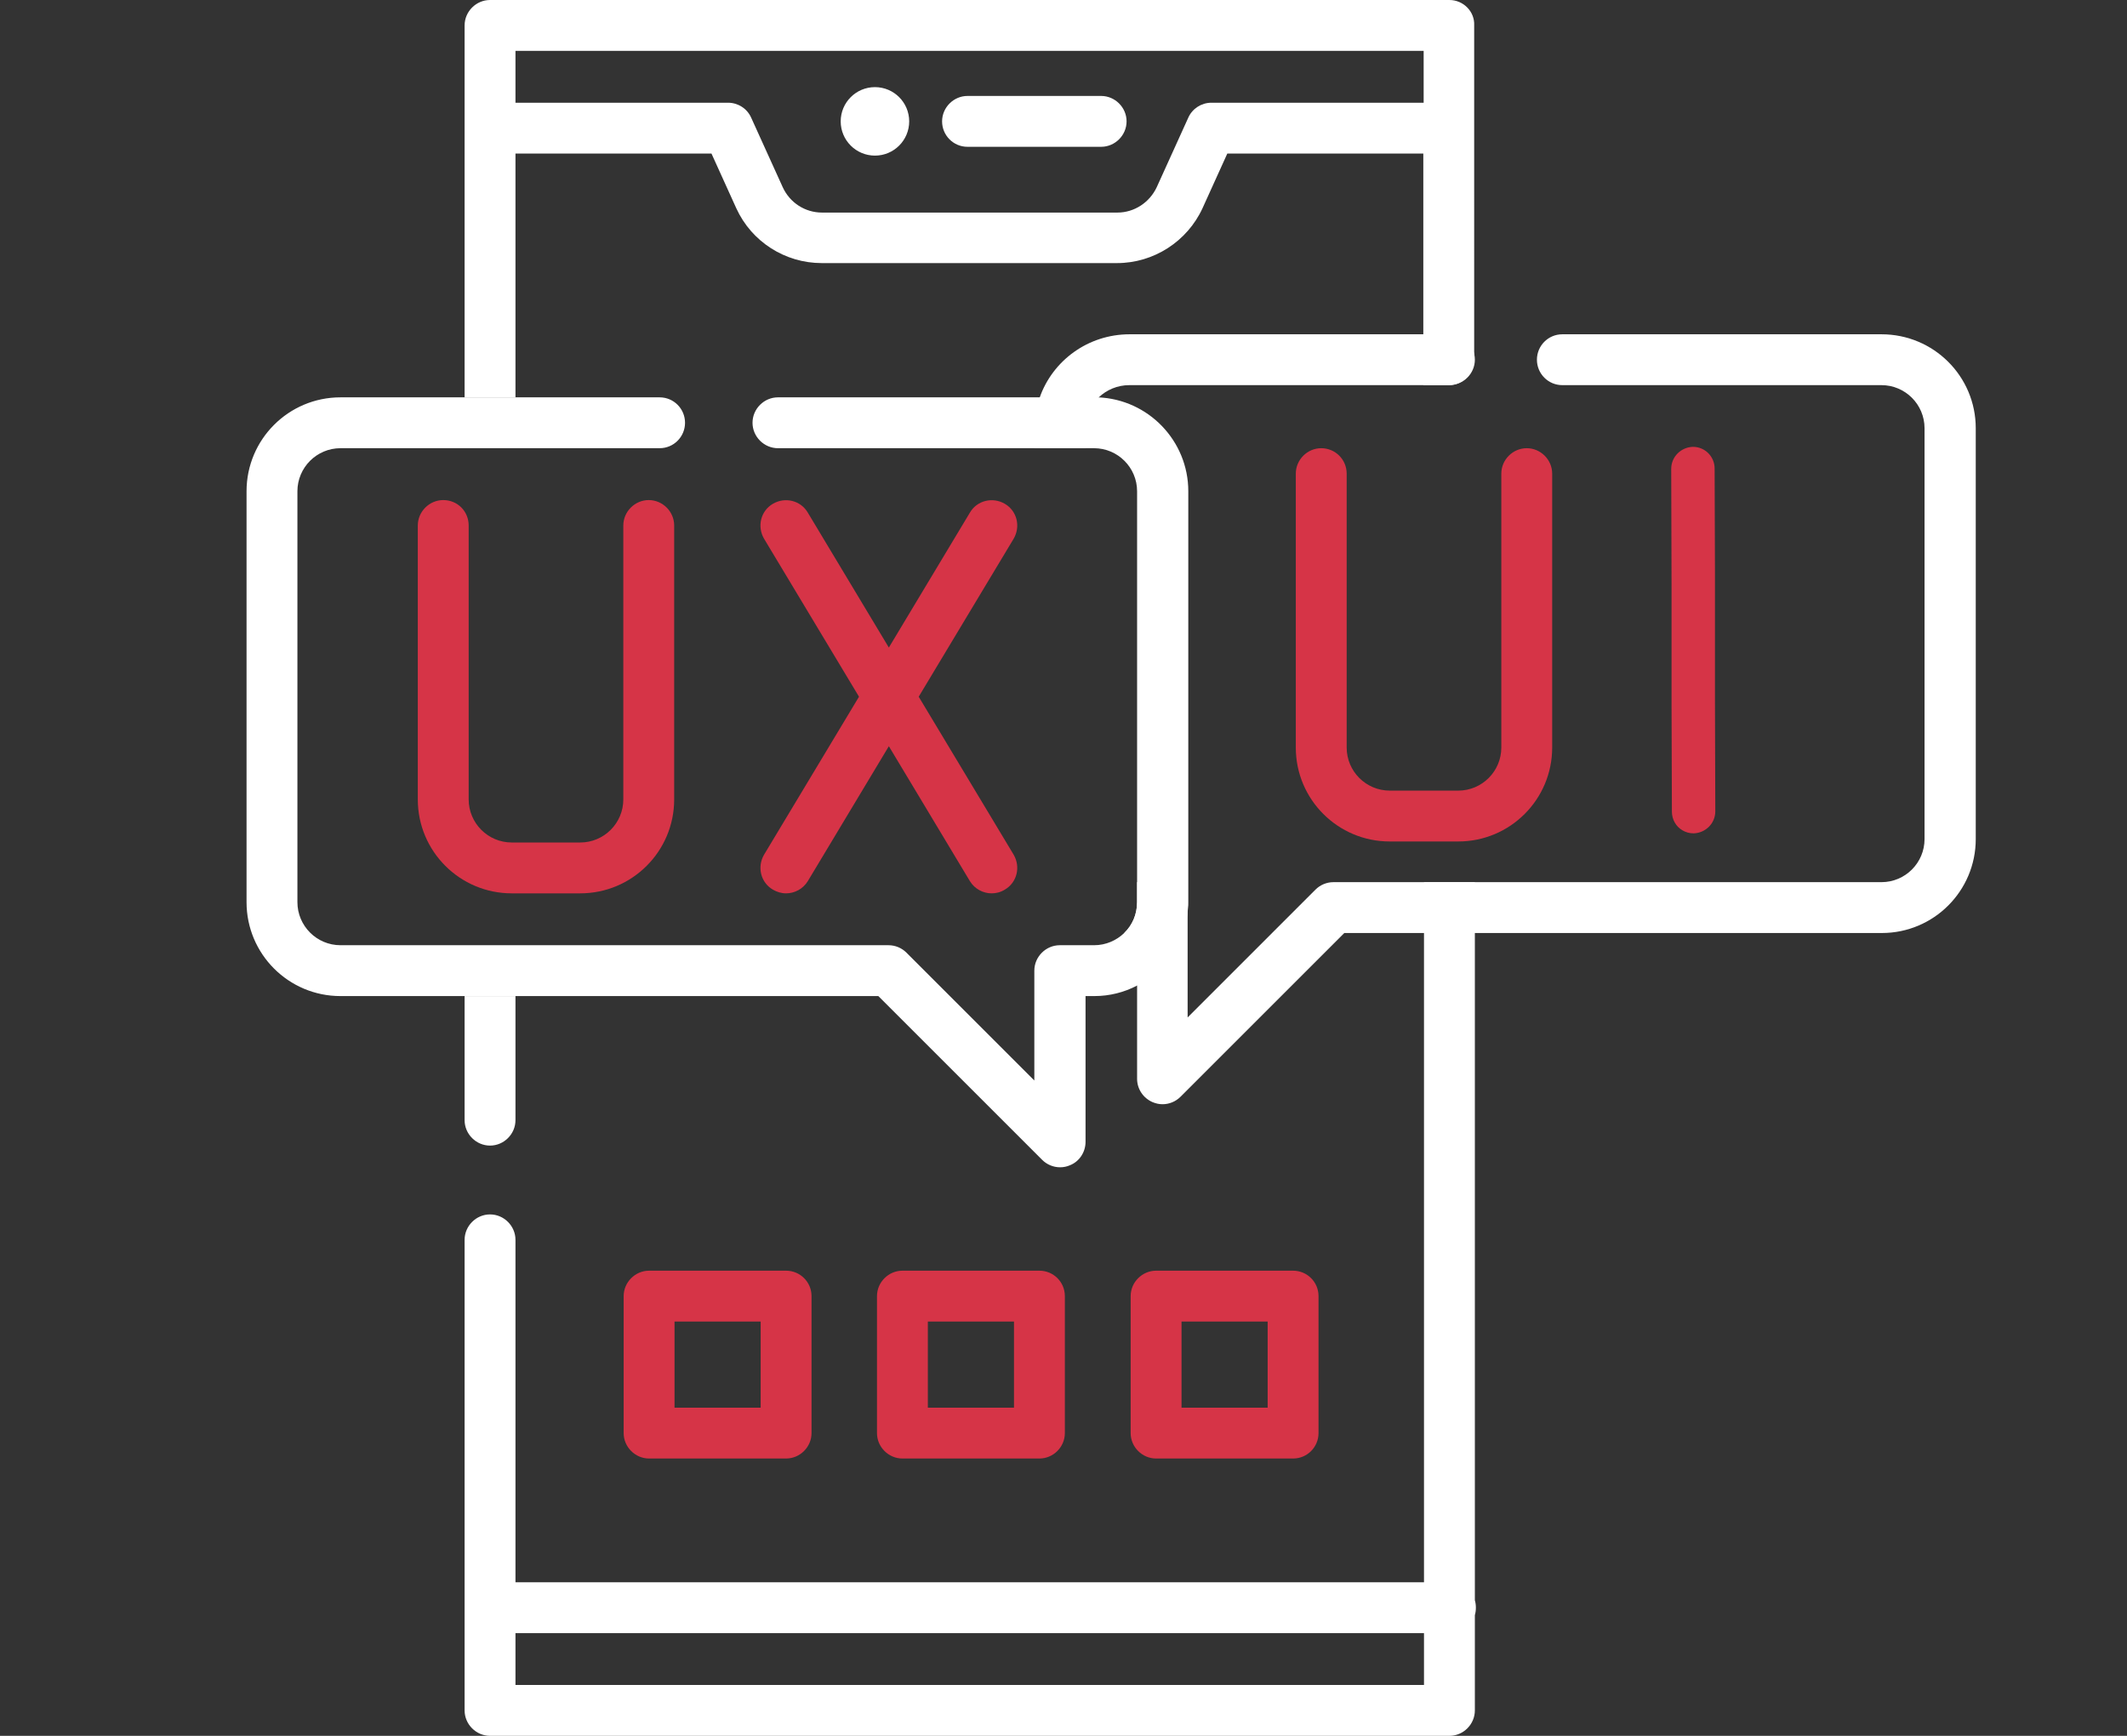 <?xml version="1.0" encoding="utf-8"?>
<!-- Generator: Adobe Illustrator 23.1.0, SVG Export Plug-In . SVG Version: 6.00 Build 0)  -->
<svg version="1.1" id="Capa_1" xmlns="http://www.w3.org/2000/svg" xmlns:xlink="http://www.w3.org/1999/xlink" x="0px" y="0px"
	 viewBox="0 0 627.2 512" style="enable-background:new 0 0 627.2 512;" xml:space="preserve">
<rect x="0" y="0" width="627.2" height="512" fill="#333333" stroke="none"/>
<style type="text/css">
	.st0{fill:#FFFFFF;}
	.st1{fill:#D63447;}
</style>
<ellipse class="st0" cx="258" cy="35.8" rx="10.1" ry="10.1"/>
<path class="st0" d="M285.3,43.3h39.4c4.1,0,7.5-3.4,7.5-7.5s-3.4-7.5-7.5-7.5h-39.4c-4.1,0-7.5,3.4-7.5,7.5S281.1,43.3,285.3,43.3z
	"/>
<path class="st1" d="M130.7,147.5c-4.1,0-7.5,3.4-7.5,7.5v80.8c0,15.3,12.4,27.7,27.7,27.7h20.2c15.3,0,27.7-12.4,27.7-27.7V155
	c0-4.1-3.4-7.5-7.5-7.5s-7.5,3.4-7.5,7.5v80.8c0,7-5.7,12.7-12.7,12.7h-20.2c-7,0-12.7-5.7-12.7-12.7V155
	C138.2,150.8,134.9,147.5,130.7,147.5z"/>
<path class="st1" d="M389.6,132.2c-4.1,0-7.5,3.4-7.5,7.5v80.8c0,15.3,12.4,27.7,27.7,27.7H430c15.3,0,27.7-12.4,27.7-27.7v-80.8
	c0-4.1-3.4-7.5-7.5-7.5s-7.5,3.4-7.5,7.5v80.8c0,7-5.7,12.7-12.7,12.7h-20.2c-7,0-12.7-5.7-12.7-12.7v-80.8
	C397.1,135.5,393.7,132.2,389.6,132.2z"/>
<path class="st1" d="M227.9,262.4c1.2,0.7,2.5,1.1,3.9,1.1c2.5,0,5-1.3,6.4-3.6l23.9-39.8l23.9,39.8c1.4,2.3,3.9,3.6,6.4,3.6
	c1.3,0,2.6-0.3,3.9-1.1c3.6-2.1,4.7-6.7,2.6-10.3l-28-46.6l28-46.6c2.1-3.6,1-8.2-2.6-10.3s-8.2-1-10.3,2.6L262.1,191l-23.9-39.8
	c-2.1-3.6-6.7-4.7-10.3-2.6c-3.6,2.1-4.7,6.7-2.6,10.3l28,46.6l-28,46.6C223.2,255.7,224.3,260.3,227.9,262.4L227.9,262.4z"/>
<path class="st1" d="M505.8,239.3c0,3.6-2.9,6.4-6.4,6.5c-1.2,0-2.3-0.3-3.3-0.9c-1.9-1.1-3.1-3.2-3.1-5.5l-0.1-30.7v-9.1V185v-11.7
	l-0.1-35c0-3.6,2.9-6.4,6.4-6.5c3.6,0,6.4,2.9,6.4,6.4l0.1,30.1c0,3.2,0,6.5,0,9.7c0,4.9,0,9.7,0,14.6c0,4.6,0,9.1,0,13.7l0,0
	L505.8,239.3z"/>
<path class="st1" d="M231.8,374.8h-40.4c-4.1,0-7.5,3.4-7.5,7.5v40.4c0,4.1,3.4,7.5,7.5,7.5h40.4c4.1,0,7.5-3.4,7.5-7.5v-40.4
	C239.3,378.1,235.9,374.8,231.8,374.8z M224.3,415.2h-25.4v-25.4h25.4V415.2z"/>
<path class="st1" d="M306.5,374.8h-40.4c-4.1,0-7.5,3.4-7.5,7.5v40.4c0,4.1,3.4,7.5,7.5,7.5h40.4c4.1,0,7.5-3.4,7.5-7.5v-40.4
	C314,378.1,310.6,374.8,306.5,374.8z M299,415.2h-25.4v-25.4H299V415.2z"/>
<path class="st1" d="M381.3,374.8h-40.4c-4.1,0-7.5,3.4-7.5,7.5v40.4c0,4.1,3.4,7.5,7.5,7.5h40.4c4.2,0,7.5-3.4,7.5-7.5v-40.4
	C388.8,378.1,385.4,374.8,381.3,374.8z M373.8,415.2h-25.4v-25.4h25.4V415.2z"/>
<path class="st0" d="M434.9,472V260.2h-15v206.5H152v-101c0-4.1-3.4-7.5-7.5-7.5s-7.5,3.4-7.5,7.5v138.8c0,4.1,3.4,7.5,7.5,7.5
	h282.9c4.1,0,7.5-3.4,7.5-7.5v-28.1c0.2-0.7,0.3-1.4,0.3-2.2C435.2,473.4,435.1,472.7,434.9,472z M419.9,497H152v-15.3h267.9V497z"
	/>
<path class="st0" d="M137,293.8v36.6c0,4.1,3.4,7.5,7.5,7.5s7.5-3.4,7.5-7.5v-36.6H137z M427.4,0H144.5c-4.1,0-7.5,3.4-7.5,7.5
	v109.7h15V45.3h57.8l7.3,16.1c4.5,9.9,14.4,16.2,25.2,16.2h87.1c10.8,0,20.7-6.4,25.2-16.2l7.3-16.1h57.8v68.3h7.4
	c4.2,0,7.6-3.4,7.6-7.5V7.5C434.9,3.4,431.5,0,427.4,0z M357.2,30.3c-2.9,0-5.6,1.7-6.8,4.4l-9.3,20.5c-2.1,4.5-6.6,7.5-11.6,7.5
	h-87.1c-5,0-9.5-2.9-11.6-7.5l-9.3-20.5c-1.2-2.7-3.9-4.4-6.8-4.4H152V15h267.8v15.3H357.2z"/>
<path class="st0" d="M350.4,144.9v121.2c0,0.6,0,1.2-0.1,1.8c-0.6,10-6.6,18.5-15,22.8c-3.8,2-8.1,3.1-12.6,3.1h-2.6v43
	c0,3-1.8,5.8-4.6,6.9c-0.9,0.4-1.9,0.6-2.9,0.6c-2,0-3.9-0.8-5.3-2.2L259,293.8H152l0,0h-15l0,0h-36.6c-15.3,0-27.7-12.4-27.7-27.7
	V144.9c0-15.3,12.4-27.7,27.7-27.7h94.1c4.2,0,7.5,3.4,7.5,7.5c0,4.1-3.3,7.5-7.5,7.5h-94.1c-7,0-12.7,5.7-12.7,12.7v121.2
	c0,7,5.7,12.7,12.7,12.7H262c2,0,3.9,0.8,5.3,2.2l37.7,37.7v-32.4c0-4.1,3.4-7.5,7.5-7.5h10.1c3.5,0,6.6-1.4,8.9-3.6
	c2.4-2.3,3.8-5.5,3.8-9.1V144.9c0-7-5.7-12.7-12.7-12.7h-93.2c-4.1,0-7.5-3.4-7.5-7.5s3.4-7.5,7.5-7.5h93.2c0.4,0,0.8,0,1.2,0
	C338.6,117.8,350.4,130,350.4,144.9z"/>
<path class="st0" d="M434.9,106.1c0,4.1-3.4,7.5-7.6,7.5H333c-3.5,0-6.7,1.4-9,3.6c-2.4,2.3-3.9,5.5-3.9,9.1v5.9H305v-5.9
	c0-3.2,0.5-6.3,1.6-9.1c3.8-10.8,14.2-18.6,26.5-18.6h94.3C431.5,98.6,434.9,101.9,434.9,106.1z"/>
<path class="st0" d="M582.6,126.3v121.2c0,15.3-12.4,27.7-27.7,27.7h-36.6l0,0h-15l0,0H396.4l-48.3,48.3c-1.4,1.4-3.3,2.2-5.3,2.2
	c-1,0-1.9-0.2-2.9-0.6c-2.8-1.2-4.6-3.9-4.6-6.9v-43h-2.6c-0.4,0-0.8,0-1.2,0c2.4-2.3,3.8-5.5,3.8-9.1v-5.9h7.4
	c4.1,0,7.5,3.4,7.5,7.5v32.4l37.7-37.7c1.4-1.4,3.3-2.2,5.3-2.2h161.6c7,0,12.7-5.7,12.7-12.7V126.3c0-7-5.7-12.7-12.7-12.7h-94.1
	c-4.2,0-7.5-3.4-7.5-7.5s3.3-7.5,7.5-7.5h94.1C570.2,98.6,582.6,111,582.6,126.3z"/>
</svg>
